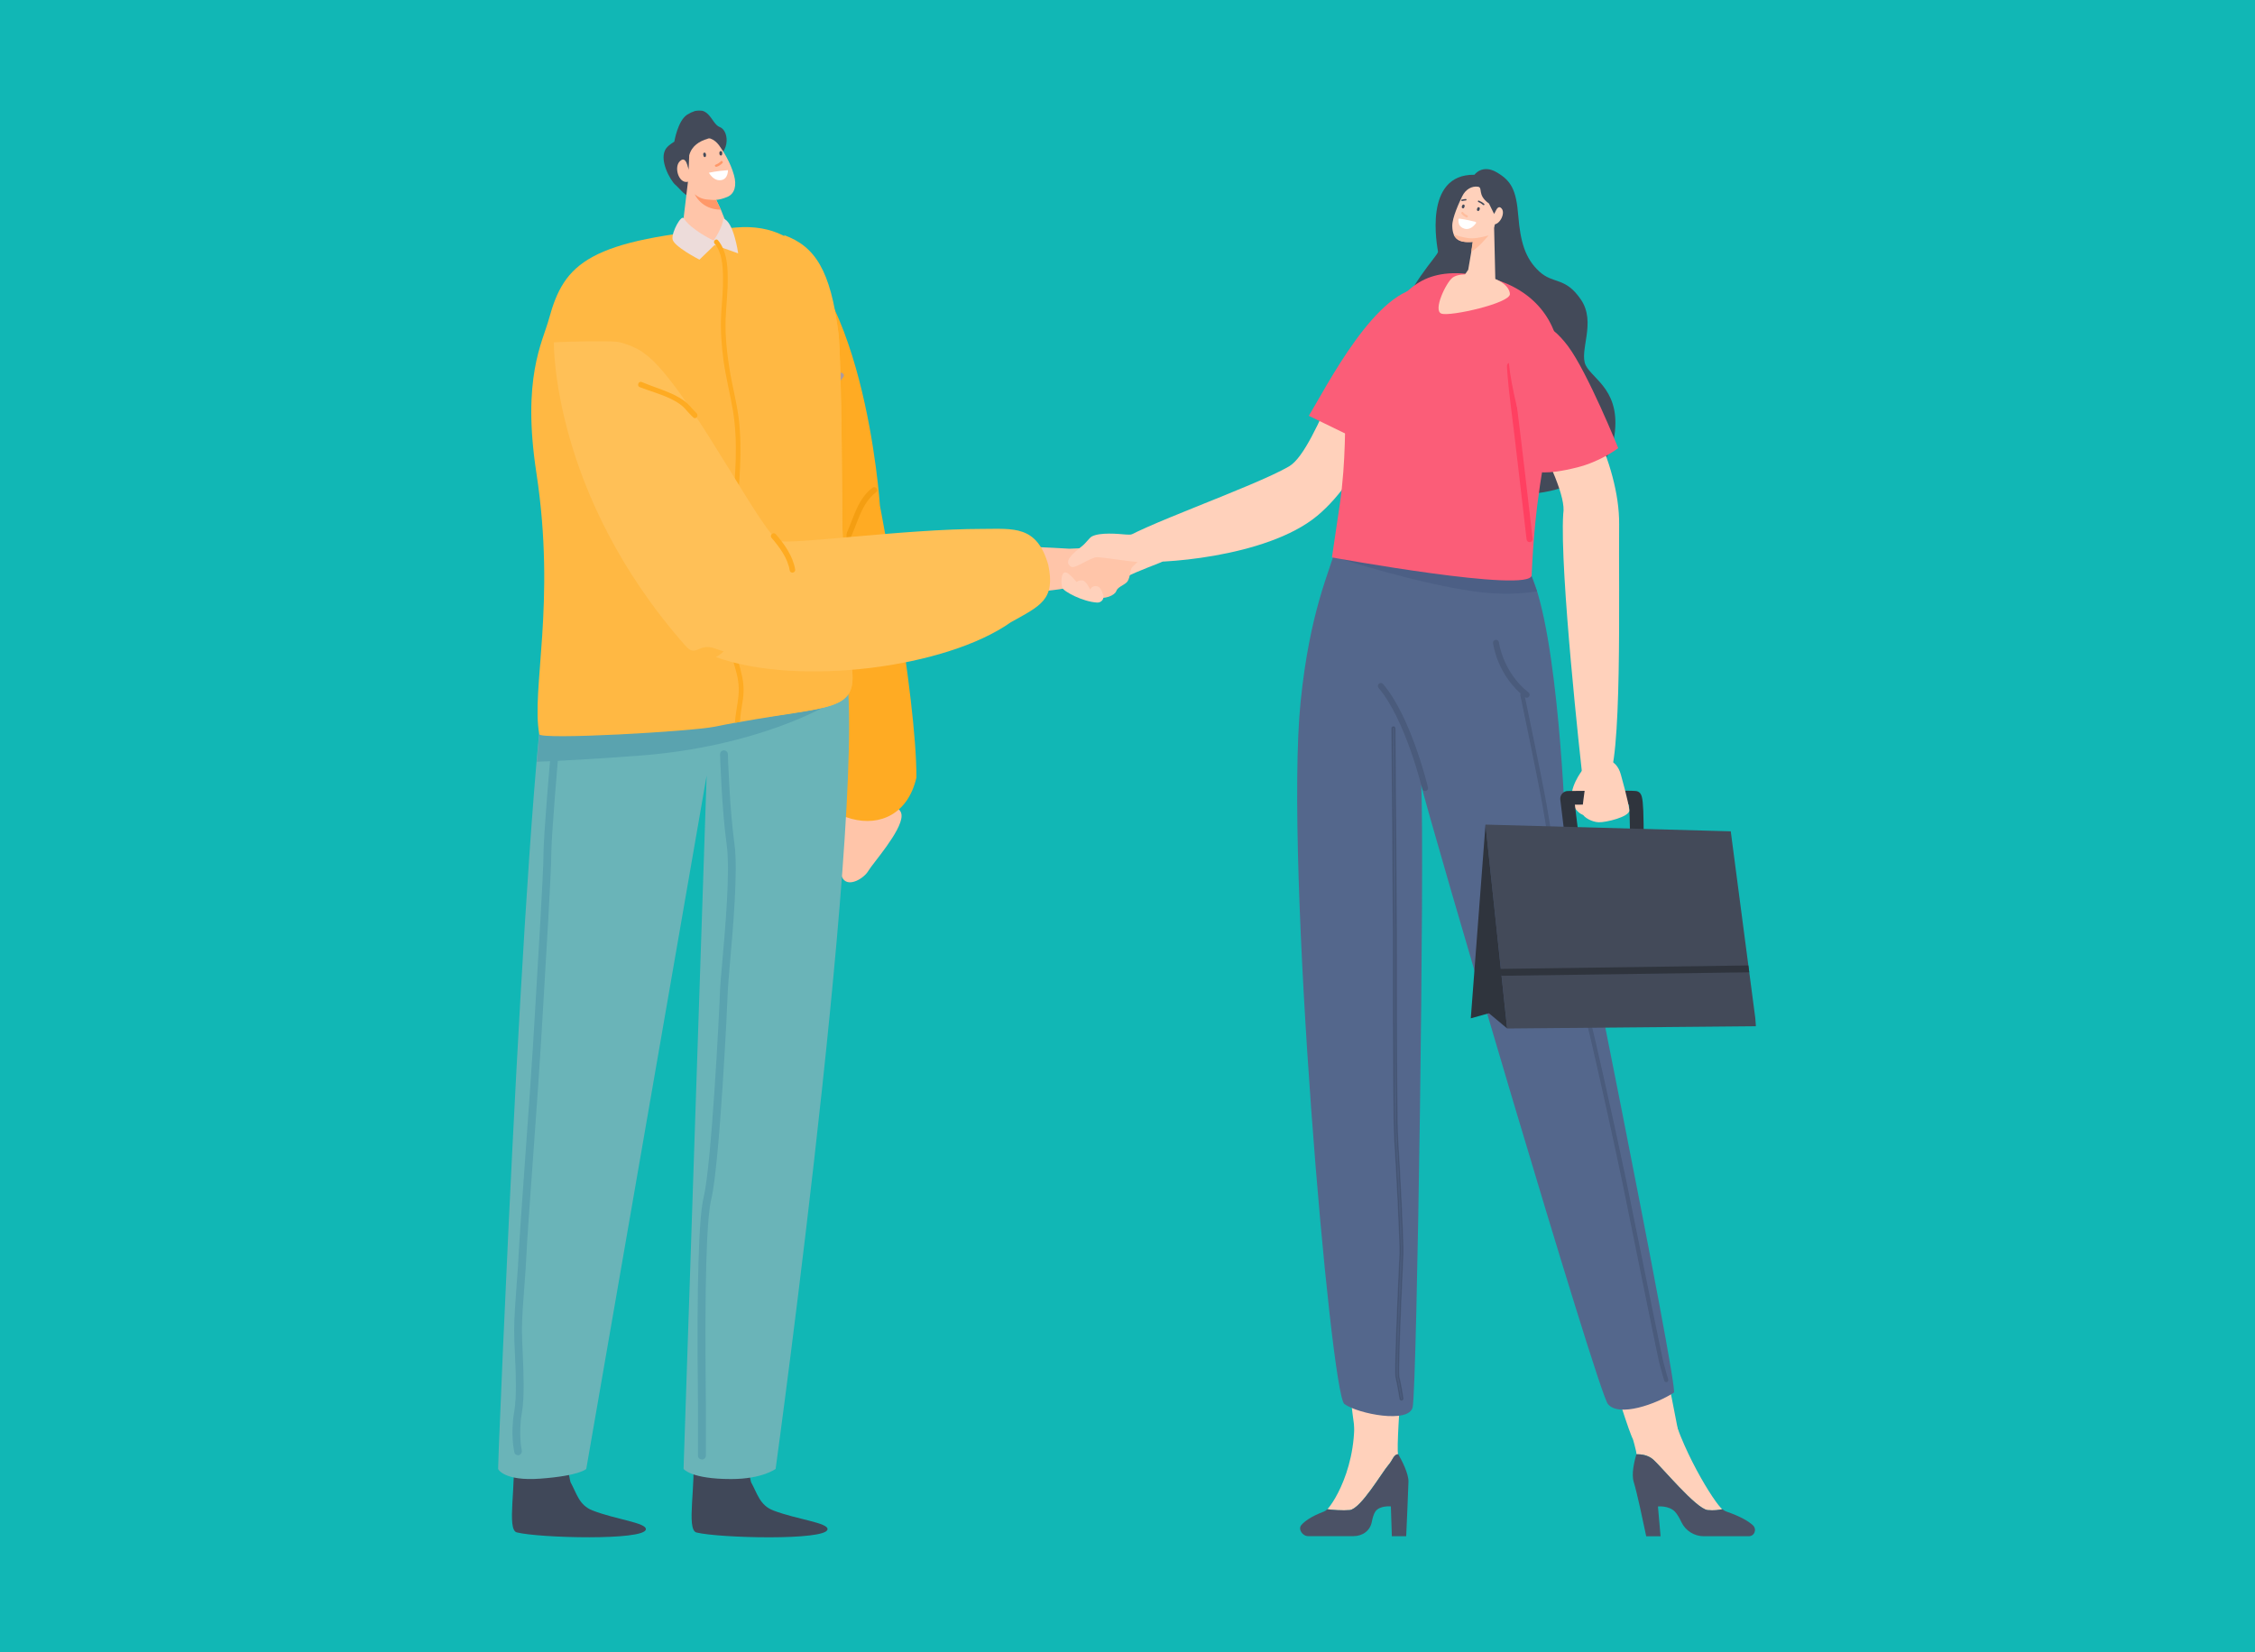 <svg width="1920" height="1407" viewBox="0 0 1920 1407" fill="none" xmlns="http://www.w3.org/2000/svg">
<rect x="0" y="0" width="1920" height="1407" fill="#808080" stroke="none"/>
<g clip-path="url(#clip0_317_10285)">
<rect width="1920" height="1407" fill="#11B7B5"/>
<mask id="mask0_317_10285" style="mask-type:alpha" maskUnits="userSpaceOnUse" x="424" y="94" width="1071" height="1219">
<rect x="424" y="94" width="1071" height="1219" fill="white"/>
</mask>
<g mask="url(#mask0_317_10285)">
<path d="M1255.43 148.828C1255.43 148.828 1261.99 139.502 1274.4 146.77C1286.81 154.038 1290.99 161.821 1292.73 183.818C1294.53 205.815 1298.52 220.094 1310.61 231.221C1322.7 242.349 1332.47 235.402 1345.98 255.019C1359.48 274.637 1344.18 298.885 1350.16 311.106C1356.14 323.326 1381.8 333.103 1373.95 374.782C1366.11 416.461 1282.95 440.259 1238.13 400.188C1193.3 360.117 1177.35 321.075 1187.19 282.419C1196.97 243.764 1224.62 217.843 1224.37 214.305C1223.92 210.703 1211.18 148.185 1255.43 148.828Z" fill="#434A59"/>
<path d="M1182.24 1247.59C1176.77 1253.76 1158.64 1285.15 1149.12 1286.12C1143.97 1286.63 1133.17 1286.05 1130.15 1285.35C1135.29 1280.46 1161.02 1241.67 1150.73 1186.87L1192.27 1189.25C1192.27 1189.25 1188.93 1235.95 1190.47 1238.59C1186.61 1238.46 1185.65 1243.8 1182.24 1247.59Z" fill="#FFD1BB"/>
<path d="M1107.96 1298.92C1110.86 1295.51 1116.45 1291.46 1127.13 1287.41C1128.16 1287.02 1129.19 1286.31 1130.21 1285.35C1133.24 1285.99 1144.04 1286.63 1149.19 1286.12C1158.7 1285.15 1176.84 1253.77 1182.31 1247.59C1185.72 1243.8 1186.68 1238.46 1190.54 1238.52C1193.95 1244.5 1199.41 1255.25 1199.22 1262C1198.9 1271.78 1197.81 1297.95 1197.29 1308.37H1185.07L1184.24 1282.97C1184.24 1282.97 1174.72 1282 1171.05 1287.34C1169.64 1289.34 1168.67 1292.81 1167.97 1296.35C1166.49 1303.68 1160.25 1308.31 1152.27 1308.31H1113.94C1108.93 1308.37 1105.07 1302.33 1107.96 1298.92Z" fill="#4B5266"/>
<path d="M1407.39 1242.9C1414.53 1249.07 1444.18 1285.15 1454.02 1286.12C1459.29 1286.63 1463.6 1286.05 1466.43 1285.35C1459.94 1280.46 1429.52 1231.83 1421.54 1193.5L1380.32 1192.28C1380.32 1192.28 1394.08 1235.89 1393.31 1238.52C1397.1 1238.46 1402.96 1239.1 1407.39 1242.9Z" fill="#FFD1BB"/>
<path d="M1492.35 1298.92C1488.56 1295.51 1481.81 1291.46 1470.04 1287.41C1468.88 1287.02 1467.66 1286.31 1466.44 1285.35C1463.61 1285.99 1459.36 1286.64 1454.02 1286.12C1444.18 1285.16 1414.54 1249.01 1407.4 1242.9C1402.96 1239.1 1397.11 1238.52 1393.25 1238.59C1391.51 1244.57 1388.94 1255.31 1391 1262.07C1393.96 1271.84 1398.59 1293.9 1401.67 1308.44H1413.89L1411.64 1283.03C1411.64 1283.03 1420.84 1282.07 1426.05 1287.41C1427.98 1289.4 1429.97 1292.87 1431.64 1296.41C1435.12 1303.74 1442.64 1308.38 1450.61 1308.38H1488.94C1493.96 1308.38 1496.15 1302.33 1492.35 1298.92Z" fill="#4B5266"/>
<path d="M1307.59 502.971C1292.67 449.072 1163.72 383.8 1143.07 460.726C1136.71 484.331 1126.62 532.405 1118.46 612.933C1103.92 755.914 1146.26 1192.28 1157.06 1239.3C1160.41 1253.96 1184.19 1240.39 1187.28 1225.47C1191.2 1206.37 1206.03 653.627 1202.94 591.109C1206.61 610.726 1380.77 1213.44 1390.35 1225.47C1399.94 1237.43 1416.22 1249.46 1431.78 1239.3C1436.29 1236.34 1323.24 727.088 1323.24 727.088C1323.24 727.088 1322.63 557.449 1307.59 502.971Z" fill="#FFD1BB"/>
<path d="M1302.99 488.286C1279.13 406.071 1157.85 390.889 1138.04 464.642C1131.96 487.277 1115.25 520.411 1107.4 597.624C1093.48 734.665 1132.97 1187.34 1144.67 1195.78C1156.37 1204.22 1199.9 1212.7 1202.81 1198.4C1206.55 1180.09 1213.06 728.44 1210.1 668.489C1213.6 687.309 1359.85 1184.31 1369.03 1195.78C1378.21 1207.26 1410.31 1195.78 1425.23 1186.04C1429.56 1183.21 1332.87 705.753 1332.87 705.753C1332.87 705.753 1327.05 538.992 1302.99 488.286Z" fill="#54678C"/>
<path opacity="0.12" d="M1213.55 673.732C1213.69 673.723 1213.83 673.702 1213.98 673.667C1215.33 673.343 1216.17 671.981 1215.85 670.626C1215.26 668.176 1201.22 610.309 1177.59 582.571C1176.68 581.511 1175.09 581.385 1174.03 582.288C1172.97 583.192 1172.84 584.785 1173.74 585.845C1196.6 612.669 1210.8 671.211 1210.94 671.8C1211.23 673.011 1212.34 673.808 1213.55 673.732Z" fill="black"/>
<g opacity="0.12">
<path d="M1299.88 594.251C1300.63 594.251 1301.37 593.919 1301.86 593.283C1302.72 592.185 1302.53 590.599 1301.43 589.739C1279.66 572.685 1276.27 547.36 1276.24 547.106C1276.07 545.723 1274.81 544.747 1273.43 544.913C1272.04 545.086 1271.06 546.347 1271.23 547.73C1271.37 548.85 1274.92 575.389 1298.32 593.714C1298.78 594.075 1299.33 594.251 1299.88 594.251Z" fill="black"/>
<path d="M1418.7 1176.63C1418.82 1176.63 1418.94 1176.61 1419.06 1176.57C1419.73 1176.37 1420.1 1175.67 1419.9 1175C1419.88 1174.92 1417.33 1166.43 1415.65 1159.72C1414.39 1154.67 1399.81 1082.73 1391.1 1039.75C1388.03 1024.63 1385.59 1012.58 1384.51 1007.27C1380.81 989.193 1350.41 848.056 1342.63 826.895C1336.88 811.268 1327.42 752.98 1321.16 714.411C1319.13 701.916 1317.37 691.126 1316.22 684.694C1311.57 658.86 1297.57 592.164 1297.43 591.495C1297.28 590.812 1296.61 590.376 1295.93 590.519C1295.25 590.662 1294.82 591.331 1294.96 592.013C1295.1 592.684 1309.09 659.343 1313.73 685.141C1314.89 691.552 1316.64 702.333 1318.66 714.815C1324.94 753.48 1334.43 811.912 1340.26 827.765C1348 848.803 1378.34 989.72 1382.03 1007.78C1383.12 1013.09 1385.56 1025.13 1388.62 1040.25C1397.9 1086.03 1411.93 1155.23 1413.21 1160.34C1414.9 1167.1 1417.46 1175.64 1417.49 1175.73C1417.65 1176.27 1418.15 1176.63 1418.7 1176.63Z" fill="black" stroke="black"/>
</g>
<path opacity="0.12" d="M1193.26 1192.42C1193.33 1192.42 1193.4 1192.41 1193.46 1192.4C1194.15 1192.29 1194.62 1191.65 1194.51 1190.96C1194.42 1190.4 1192.32 1177.2 1191.06 1172.51C1190.34 1169.82 1191.59 1131.4 1194.41 1069.74L1194.49 1068.09C1194.92 1058.67 1191.56 993.339 1190.1 971.237C1189.25 958.382 1188.87 901.712 1188.95 802.799L1188.95 795.796C1188.95 779.787 1187.69 621.854 1187.68 620.261C1187.67 619.567 1187.11 619.009 1186.41 619.009C1186.41 619.009 1186.41 619.009 1186.4 619.009C1185.71 619.014 1185.15 619.583 1185.15 620.28C1185.17 621.873 1186.43 779.797 1186.43 795.796L1186.43 802.797C1186.34 901.766 1186.73 958.493 1187.58 971.405C1189 992.855 1192.38 1058.83 1191.97 1067.97L1191.89 1069.62C1189.83 1114.72 1187.58 1169.3 1188.62 1173.16C1189.85 1177.73 1192 1191.22 1192.02 1191.35C1192.12 1191.97 1192.65 1192.42 1193.26 1192.42Z" fill="black" stroke="black"/>
<path d="M1300.9 483.804C1299.29 480.846 1297.49 478.016 1295.43 475.25L1142.56 476.279C1142.56 476.279 1207.19 496.99 1254.98 503.679C1279.09 507.024 1295.96 505.544 1308.69 503.679C1305.73 496.604 1304.37 490.236 1300.9 483.804Z" fill="#4C5F85"/>
<path d="M1175.56 274.962C1150.11 274.544 1122.76 382.492 1097.55 397.209C1067.94 414.538 964.133 450.294 953.785 461.31C946.54 469.081 945.557 474.434 965.997 477.943C983.111 480.908 1078.25 475.312 1121.54 439.295C1162.11 405.55 1186.22 336.597 1191.82 313.016C1196.36 293.973 1188.94 275.182 1175.56 274.962Z" fill="#FFD1BB"/>
<path d="M1114.39 354.145L1171.68 382.02C1171.68 382.02 1232.21 245.624 1213.07 244.979C1172.6 243.534 1128.98 330.203 1114.39 354.145Z" fill="#FB5D78"/>
<path d="M1304.11 489.912C1309.25 367.963 1337.03 330.915 1325.52 289.236C1316.84 257.72 1289.38 237.073 1248.67 233.15C1204.49 228.905 1193.62 254.182 1173.49 275.922C1133.62 318.951 1151.95 350.982 1140.76 429.516C1137.86 449.584 1134.07 474.732 1134.07 474.732C1134.07 474.732 1303.4 505.67 1304.11 489.912Z" fill="#FB5D78"/>
<path d="M1252.34 233.987C1252.34 233.987 1241.92 232.443 1236.58 236.624C1231.25 240.804 1219.8 264.474 1227.32 267.111C1234.85 269.748 1286.04 258.171 1285.59 250.388C1285.2 242.67 1273.31 233.987 1252.34 233.987Z" fill="#FFD1BB"/>
<path d="M1272.09 191.344L1273.25 241.449C1273.31 247.109 1252.15 252.383 1243.15 245.244C1240.51 243.121 1250.09 229.743 1250.09 229.743L1255.5 198.29L1272.09 191.344Z" fill="#FFD1BB"/>
<path d="M1267.78 173.336L1272.86 183.692C1275.17 194.047 1267 204.531 1256.46 205.753C1243.34 207.297 1236.78 204.789 1236.52 192.504C1236.39 185.3 1242.57 172.179 1245.01 167.097C1247.9 161.18 1253.18 158.35 1258.26 158.993C1263.08 159.7 1257.23 165.875 1267.78 173.336Z" fill="#FFD1BB"/>
<path d="M1249.32 183.434C1247.91 182.791 1246.68 181.955 1245.72 180.733C1244.95 179.832 1243.66 181.183 1244.43 182.083C1245.53 183.37 1246.88 184.399 1248.42 185.106C1249.51 185.556 1250.42 183.948 1249.32 183.434Z" fill="#FFBD9D"/>
<path d="M1259.35 176.551C1259.16 176.487 1258.58 176.229 1258.13 176.808C1257.81 177.259 1257.49 177.902 1257.49 178.545C1257.42 179.252 1258.13 179.831 1258.77 179.703C1259.74 179.574 1260.64 177.066 1259.35 176.551Z" fill="#434A59"/>
<path d="M1246.49 174.3C1246.3 174.236 1245.72 173.978 1245.27 174.557C1244.88 175.008 1244.62 175.651 1244.62 176.294C1244.56 177.001 1245.27 177.58 1245.91 177.452C1246.81 177.323 1247.71 174.815 1246.49 174.3Z" fill="#434A59"/>
<path d="M1347.39 655.792C1347.39 655.792 1334.59 672.001 1338.97 683.964C1343.34 695.928 1353.82 696.892 1357.68 691.618C1361.54 686.344 1361.35 648.588 1347.39 655.792Z" fill="#FFD1BB"/>
<path d="M1256.26 188.964C1254.08 188.385 1248.61 187.035 1242.63 186.199C1242.18 186.134 1241.79 186.456 1241.79 186.906C1241.73 188.193 1241.86 190.765 1243.02 192.245C1245.33 195.139 1251.31 197.519 1256.71 190.058C1257.04 189.736 1256.78 189.157 1256.26 188.964Z" fill="white"/>
<path d="M1271.76 182.66C1272.47 181.696 1273.05 180.666 1273.5 179.637C1274.46 177.579 1276.33 174.813 1278.64 177.708C1282.05 181.888 1276.39 192.437 1270.99 190.958C1267 189.8 1269.96 185.04 1271.76 182.66Z" fill="#FFD1BB"/>
<path d="M1259.1 170.826C1260.71 171.47 1262.44 172.434 1263.73 173.656C1264.37 174.235 1263.47 175.136 1262.83 174.557C1261.67 173.528 1260.19 172.627 1258.78 172.113C1258 171.791 1258.33 170.569 1259.1 170.826Z" fill="#434A59"/>
<path d="M1244.69 169.99C1245.78 169.733 1246.81 169.604 1247.91 169.476C1248.74 169.347 1248.94 170.634 1248.16 170.698C1247.07 170.827 1245.98 170.955 1244.95 171.212C1244.11 171.405 1243.85 170.119 1244.69 169.99Z" fill="#434A59"/>
<path d="M1267.45 200.477C1267.2 200.734 1258.45 211.604 1252.73 214.241L1253.82 206.073C1245.33 206.716 1239.99 205.301 1237.74 199.77C1237.81 199.77 1246.81 202.921 1252.92 202.986C1259.03 203.05 1267.45 200.477 1267.45 200.477Z" fill="#FFBD9D"/>
<path d="M1331.44 705.32L1328.49 680.879C1328.29 679.142 1328.87 677.341 1330.09 675.926C1331.32 674.511 1333.05 673.675 1334.85 673.675C1391.51 673.031 1393.06 673.546 1394.21 673.996C1397.88 675.347 1398.65 678.949 1399.17 690.591C1399.42 696.38 1399.49 708.021 1399.49 708.214C1399.49 711.43 1396.91 714.325 1393.7 714.711C1390.48 715.097 1387.85 712.781 1387.85 709.629C1387.78 703.004 1387.46 689.304 1387.01 685.188C1378.91 685.059 1357.62 685.188 1340.9 685.317L1343.41 705.77C1343.79 708.922 1341.16 708.922 1337.94 709.694C1336.78 709.951 1335.69 709.887 1334.72 709.501C1332.99 708.922 1331.7 707.378 1331.44 705.32Z" fill="#2F343D"/>
<path d="M1495.44 874.027L1283.28 875.957L1264.82 702.295L1473.64 708.019L1485.4 797.68L1495.44 874.027Z" fill="#434A59"/>
<path d="M1252.29 867.287L1264.82 702.28L1283.23 875.881L1267.76 862.962L1252.29 867.287Z" fill="#2F343D"/>
<path d="M1489.39 828.103L1278.13 831.062L1277.49 825.209L1488.62 822.25L1489.39 828.103Z" fill="#2F343D"/>
<path d="M1380.13 659.908C1380.13 659.908 1387.07 684.607 1387.27 690.138C1387.46 695.734 1367.14 700.558 1361.22 700.301C1355.3 700.108 1348.49 696.12 1347.39 693.033C1346.3 689.946 1349.96 672.322 1349.64 667.627C1349.32 662.931 1342.44 652.061 1352.86 648.459C1363.28 644.793 1376.08 644.729 1380.13 659.908Z" fill="#FFD1BB"/>
<path d="M1302.38 461.742C1301.09 461.742 1300 460.777 1299.8 459.491C1299.67 458.591 1289.32 368.222 1286.49 346.611C1283.6 324.871 1283.08 311.75 1283.08 311.621C1283.02 310.206 1284.11 308.984 1285.59 308.984C1287 308.92 1288.23 310.013 1288.23 311.493C1288.23 311.621 1288.74 324.485 1291.57 345.968C1294.46 367.579 1304.82 458.012 1304.95 458.912C1305.14 460.327 1304.11 461.614 1302.7 461.742C1302.57 461.742 1302.44 461.742 1302.38 461.742Z" fill="#FF4061"/>
<path d="M1288.35 299.027C1271.55 318.157 1336.1 408.893 1331 437.639C1327.87 485.792 1345.91 648.94 1347.6 663.96C1348.83 674.514 1352.28 678.728 1368.18 665.419C1381.52 654.294 1378.02 502.913 1378.6 446.594C1379.15 393.822 1342.22 330.803 1327.87 311.274C1316.3 295.483 1297.17 288.973 1288.35 299.027Z" fill="#FFD1BB"/>
<path d="M1307.35 401.372C1307.35 401.372 1315.11 405.083 1342.85 398.087C1363.4 392.892 1377.83 381.644 1377.83 381.644C1377.83 381.644 1351.81 317.229 1335.07 294.816C1318.33 272.404 1304.42 272.685 1297.65 274.361C1290.89 276.038 1287.65 282.287 1285.5 289.199C1277.83 313.683 1307.35 401.372 1307.35 401.372Z" fill="#FB5D78"/>
<path d="M986.367 467.326C986.367 467.326 990.774 477.351 989.816 478.257C988.858 479.163 967.465 486.651 959.29 491.302C951.116 496.012 932.597 473.546 935.407 470.466C938.216 467.326 986.367 467.326 986.367 467.326Z" fill="#FFD1BB"/>
<path d="M910.501 467.326C910.501 467.326 963.321 464.544 969.119 470.151C974.943 475.82 964.606 481.252 963.406 483.86C962.206 486.467 962.022 493.478 959.276 496.025C956.531 498.571 951.587 500.035 950.43 503.419C949.238 506.889 941.17 510.899 931.203 508.735C921.261 506.633 919.928 507.367 911.952 504.279C900.687 499.927 913.364 500.137 902.299 501.837C891.357 503.484 832.022 510.13 827.133 504.278C822.243 498.426 802.996 470.336 815.943 465.087C823.359 462.132 910.501 467.326 910.501 467.326Z" fill="#FFC5A9"/>
<path d="M976.267 452.777C976.267 452.777 966.089 455.889 958.927 455.267C951.764 454.644 936.685 453.213 929.649 456.885C927.638 457.943 924.685 462.424 921.481 464.975C913.502 471.323 904.957 478.294 911.994 482.712C915.324 484.828 928.643 474.373 934.298 474.56C939.952 474.746 960.623 478.045 967.283 478.543C973.943 479.04 988.77 472.879 988.833 469.892C988.77 467.029 976.267 452.777 976.267 452.777Z" fill="#FFD1BB"/>
<path d="M934.153 513.205C937.73 513.388 940.428 510.032 939.361 506.737C938.357 503.503 936.726 499.965 934.404 499.354C929.886 498.134 928.255 502.161 928.255 502.161C928.255 502.161 924.804 494.717 921.792 494.351C918.78 493.985 916.897 495.267 916.835 495.755C916.772 496.243 909.932 486.725 906.607 487.518C903.281 488.311 903.407 496.365 904.411 500.392C905.289 503.686 922.043 512.534 934.153 513.205Z" fill="#FFD1BB"/>
<path d="M738.962 685.142C738.962 685.142 710.99 690.142 704.858 701.486C698.939 712.901 697.315 743.131 701.543 740.312C705.77 737.494 711.762 711.775 711.762 711.775C711.762 711.775 712.886 741.512 717.817 748.559C722.96 755.676 735.573 748.138 739.378 741.655C743.183 735.173 767.494 708.046 767.637 694.94C767.85 681.622 738.962 685.142 738.962 685.142Z" fill="#FFC5A9"/>
<path d="M647.557 197.603C735.645 222.262 749.223 430.761 749.223 430.761C749.223 430.761 780.281 591.131 780.281 662.182C766.19 723.837 685.683 705.821 665.206 628.124C637.472 522.897 666.03 551.571 649.466 494.48C552.333 390.677 552.973 171.014 647.557 197.603Z" fill="#FFAB23"/>
<path d="M658.474 1286.46C646.799 1281.98 644.833 1271.89 639.511 1262.41C639.131 1261.73 636.636 1247.93 636.499 1246.89C636.18 1242.12 621.791 1230.03 615.783 1240.33C604.014 1260.65 588.66 1230.51 589.754 1238.73C593.111 1263.1 583.86 1303.05 593.078 1305.22C612.666 1310 703.298 1312.2 704.564 1302.57C705.502 1296.87 678.725 1294.17 658.474 1286.46Z" fill="#404859"/>
<path d="M504.481 1286.42C492.976 1281.94 491.032 1271.85 485.782 1262.36C485.407 1261.68 482.939 1247.88 482.803 1246.84C482.486 1242.07 468.302 1229.97 462.39 1240.27C450.811 1260.58 435.662 1230.43 436.746 1238.64C440.071 1263.02 430.986 1302.97 440.069 1305.13C459.369 1309.94 548.657 1312.2 549.899 1302.57C550.733 1296.87 524.351 1294.16 504.481 1286.42Z" fill="#404859"/>
<path d="M471.228 543.422C490.024 501.823 633.244 447.859 670.978 438.996C673.765 480.881 693.062 506.97 715.931 552.143C747.877 615.327 660.401 1251.03 660.401 1251.03C660.401 1251.03 649.181 1259.68 622.452 1259.68C588.22 1259.68 582.002 1251.03 582.002 1251.03L601.655 660.572L499.172 1251.03C499.172 1251.03 494.026 1256.82 460.08 1259.33C428.92 1261.68 423.989 1251.03 423.989 1251.03C423.989 1251.03 449.645 591.168 471.228 543.422Z" fill="#6AB4B8"/>
<path d="M440.988 1239.4C441.203 1239.4 441.488 1239.4 441.774 1239.33C443.561 1238.9 444.633 1237.11 444.275 1235.32C444.275 1235.18 441.202 1221.53 444.347 1203.23C446.705 1189.51 445.776 1169.71 445.062 1152.27C444.704 1144.98 444.418 1138.12 444.418 1132.76C444.418 1122.25 445.562 1106.81 446.634 1093.23C447.349 1083.87 447.992 1075.07 448.206 1069.07C448.42 1061.35 451.422 1019.61 454.352 979.225C456.925 943.415 459.569 906.391 460.427 891.309C460.784 884.662 461.427 874.727 462.142 862.862C465.001 814.973 469.36 742.711 469.36 728.773C469.36 711.762 475.364 643.359 475.435 642.645C475.578 640.858 474.22 639.214 472.434 639.071C470.647 638.928 469.003 640.286 468.86 642.073C468.574 644.932 462.714 711.476 462.714 728.773C462.714 742.497 458.212 817.618 455.496 862.505C454.781 874.37 454.209 884.376 453.781 890.952C452.923 906.034 450.279 943.058 447.706 978.796C444.704 1021.11 441.846 1061.06 441.56 1068.86C441.345 1074.72 440.702 1083.44 439.987 1092.73C438.987 1106.45 437.772 1122.03 437.772 1132.76C437.772 1138.26 438.058 1145.19 438.415 1152.55C439.201 1169.64 440.059 1189.08 437.843 1202.09C434.484 1221.74 437.772 1236.18 437.915 1236.75C438.129 1238.33 439.487 1239.4 440.988 1239.4Z" fill="#5AA3AF"/>
<path d="M597.721 1243.04C599.579 1243.04 601.008 1241.54 601.008 1239.75V1195.65C601.008 1194.51 601.008 1191.86 600.937 1188.08C599.936 1094.44 601.509 1038.33 605.582 1021.39C612.8 991.446 619.375 854.641 619.733 842.919C619.875 839.488 620.519 831.697 621.376 821.905C624.021 791.885 628.523 741.637 625.307 718.479C621.162 688.531 619.733 642.715 619.733 642.286C619.661 640.427 618.16 639.069 616.302 639.069C614.444 639.141 613.015 640.642 613.086 642.5C613.086 642.929 614.516 689.102 618.732 719.408C621.877 741.852 617.446 791.599 614.801 821.333C613.872 831.626 613.229 839.059 613.086 842.704C612.443 862.432 605.797 992.304 599.079 1019.89C594.862 1037.33 593.218 1094.01 594.219 1188.22C594.29 1192.01 594.291 1194.58 594.291 1195.72V1239.82C594.362 1241.61 595.863 1243.04 597.721 1243.04Z" fill="#5AA3AF"/>
<path d="M462.146 596.399L701.703 601.975C701.703 601.975 643.315 635.926 545.905 643.431C508.314 646.29 479.012 647.934 457.072 648.791C458.716 629.207 460.431 611.552 462.146 596.399Z" fill="#5AA3AF"/>
<path d="M742.878 415.419C728.688 426.026 726.322 444.866 718.155 459.596C716.675 462.193 720.546 464.859 722.026 462.262C729.934 448.187 732.3 429.347 746.021 419.161C748.367 417.057 745.434 413.55 742.878 415.419Z" fill="#F49E12"/>
<path d="M725.431 529.756C723.872 521.511 722.758 513.712 722.312 505.245C721.644 488.31 721.421 471.374 720.753 454.439C720.084 437.504 719.639 420.346 719.639 403.188C719.639 394.721 719.416 386.253 719.861 377.785C720.084 369.318 720.753 360.85 720.753 352.16C720.753 333.888 715.405 316.507 712.731 298.458C712.286 295.561 707.83 296.675 708.275 299.795C710.726 315.616 715.628 330.991 716.074 347.035C716.296 355.502 715.851 364.193 715.405 372.66C714.96 381.128 714.96 389.595 714.96 398.063C715.182 431.933 716.297 465.581 717.411 499.451C717.633 508.364 718.302 517.278 719.861 526.191C721.421 534.881 723.426 543.572 722.758 552.708C722.535 555.604 727.214 555.604 727.437 552.708C728.105 545.131 726.768 537.332 725.431 529.756Z" fill="#FEAB22"/>
<path d="M714.131 318.364C710.256 323.955 705.317 328.595 699.351 331.617C696.596 333.029 698.825 337.167 701.579 335.756C708.46 332.337 713.881 327.054 718.237 320.82C719.705 318.445 715.822 316.001 714.131 318.364Z" fill="#AF9A9A"/>
<path d="M612.69 108.161C622.048 111.503 621.38 134.455 604.224 135.123C598.208 135.346 591.078 162.532 587.959 165.874C584.84 169.217 579.047 160.749 575.036 157.407C571.026 154.064 559.885 134.9 567.684 125.764C569.912 123.09 574.145 120.639 574.145 120.639C574.145 120.639 577.042 102.812 585.062 97.687C603.778 86.1 605.115 105.264 612.69 108.161Z" fill="#434A59"/>
<path d="M630.073 614.878C628.736 615.101 627.399 615.323 625.84 615.546C620.493 616.66 614.7 617.552 608.684 618.889C587.518 623.123 460.075 630.253 459.183 625.351C452.054 587.247 473.666 514.158 456.733 402.966C444.256 321.855 461.857 291.773 467.427 271.495C480.35 224.032 500.847 203.978 626.954 193.727C689.339 188.602 709.168 245.424 713.847 283.528C716.743 306.034 717.189 447.755 717.189 447.755C717.189 447.755 720.531 532.43 725.21 568.083C730.335 606.187 707.831 600.839 630.073 614.878Z" fill="#FFB843"/>
<path d="M725.21 567.861C720.531 532.208 717.189 447.532 717.189 447.532C717.189 447.532 716.743 306.034 713.847 283.305C707.163 230.272 694.017 209.771 667.504 200.189C674.856 218.016 690.007 253.223 693.794 299.795C697.805 350.6 713.178 554.045 655.918 610.198C712.733 601.508 729.666 601.508 725.21 567.861Z" fill="#FFB843"/>
<path d="M618.037 203.978C609.793 212.891 581.051 207.543 580.16 201.527L586.399 149.384L603.778 157.629L608.457 167.21L613.804 178.575L620.934 196.402C624.498 202.195 620.265 201.304 618.037 203.978Z" fill="#FFC5A9"/>
<path d="M613.8 178.575C597.09 178.575 591.52 165.428 591.52 165.428L608.23 167.21L613.8 178.575Z" fill="#FF9869"/>
<path d="M586.84 132.226L585.949 153.618C586.172 161.863 592.856 168.994 601.768 169.885C608.452 170.554 611.795 170.776 619.37 167.657C625.608 164.983 627.391 157.852 624.94 149.162C621.821 138.02 615.805 128.661 612.24 123.759C610.235 121.085 607.784 119.079 605.333 118.188C604.442 117.742 603.328 117.742 602.437 118.188C595.752 120.193 589.068 123.981 586.84 132.226Z" fill="#FFC5A9"/>
<path d="M603.56 147.156C603.56 147.156 609.798 145.596 619.824 144.928C619.824 144.928 620.047 152.504 614.032 153.395C611.358 153.841 607.347 153.173 603.56 147.156Z" fill="white"/>
<path d="M586.845 144.928C586.177 143.591 585.509 142.032 585.286 140.695C584.395 137.798 582.612 133.787 579.047 137.129C573.7 141.809 577.488 155.624 584.84 154.956C590.188 154.287 588.628 148.494 586.845 144.928Z" fill="#FFC5A9"/>
<path d="M607.567 204.869C607.567 204.869 615.365 193.95 615.81 186.151C624.722 188.379 628.51 215.788 628.51 215.788L608.458 208.657L595.535 221.136C595.535 221.136 573.255 209.771 572.586 203.532C571.918 197.293 580.161 182.586 582.167 185.928C588.628 195.956 607.567 204.869 607.567 204.869Z" fill="#EDDCDA"/>
<path d="M609.346 140.248C611.129 139.579 612.466 138.688 613.803 137.351C614.694 136.46 616.031 138.02 615.14 138.911C613.803 140.248 612.243 141.362 610.237 142.031C608.9 142.476 608.009 140.694 609.346 140.248Z" fill="#FF9869"/>
<path d="M599.622 130.031C599.84 130.076 600.586 129.778 600.838 130.742C601.182 131.27 601.217 132.188 601.079 132.842C600.895 133.715 600.149 134.013 599.541 133.657C598.761 133.037 598.222 130.191 599.622 130.031Z" fill="#434A59"/>
<path d="M613.578 128.668C613.792 128.73 614.558 128.486 614.741 129.466C615.046 130.017 615.014 130.935 614.83 131.578C614.584 132.435 613.818 132.678 613.237 132.28C612.228 131.758 612.109 128.942 613.578 128.668Z" fill="#434A59"/>
<path d="M632.525 595.715C631.633 602.177 630.297 608.416 630.074 614.879C628.737 615.101 627.4 615.324 625.841 615.547C626.063 607.971 628.069 600.394 628.737 592.818C629.628 584.351 628.291 576.552 625.841 568.53C623.612 560.731 621.162 553.154 619.825 545.132C618.711 537.11 618.265 529.089 618.265 521.067C617.597 491.43 621.162 461.794 623.612 432.38C626.063 405.195 628.514 376.895 624.058 349.71C621.607 335.448 618.043 321.41 616.037 307.149C614.255 294.225 613.364 280.855 614.032 267.708C614.701 257.012 615.814 246.316 615.592 235.397C615.369 226.038 614.701 214.897 608.462 207.544C606.68 205.538 609.576 202.641 611.358 204.647C618.488 213.337 619.602 225.37 619.602 236.289C619.825 248.099 618.265 259.909 617.82 271.942C617.374 286.203 618.934 300.464 621.162 314.502C623.39 328.318 627.177 342.133 628.96 356.172C632.302 384.026 629.405 412.325 626.955 440.179C624.281 470.261 620.939 500.566 622.721 530.871C623.167 538.447 623.835 545.801 625.618 552.931C627.4 560.062 629.851 566.97 631.411 574.1C633.193 581.231 633.639 588.362 632.525 595.715Z" fill="#FEAB22"/>
<path d="M542.617 297.151L542.826 297.227C545.602 298.718 548.226 300.626 550.982 302.821C551.323 303.183 551.742 303.336 552.084 303.699C552.426 304.061 552.977 304.5 553.319 304.863C553.87 305.301 554.212 305.664 554.763 306.103C555.447 306.828 556.207 307.343 556.891 308.068C557.024 308.354 557.443 308.507 557.575 308.793C595.704 347.894 649.803 456.19 664.031 461.395C678.469 466.678 884.977 430.714 892.317 483.939C898.662 530.156 704.228 587.004 608.738 552.304C594.509 547.098 592.857 560.635 583.512 549.861C469.473 420.584 471.588 291.569 471.588 291.569C471.588 291.569 498.202 290.154 520.738 290.807C521.938 290.771 523.27 291.021 524.469 290.985L524.678 291.062C525.383 291.082 525.801 291.236 526.505 291.256L526.715 291.333C527.419 291.353 528.047 291.583 528.465 291.736C533.012 292.925 537.615 294.609 542.617 297.151Z" fill="#FFC057"/>
<path d="M568.713 335.741C569.76 336.123 570.729 336.715 571.985 337.175C576.016 339.124 579.972 341.283 583.411 344.203C583.621 344.279 582.426 341.707 582.559 341.993C585.33 346.091 588.102 350.189 590.873 354.288C621.469 400.361 651.836 456.791 662.089 460.542C672.617 464.394 769.878 450.456 836.46 450.456C862.757 450.456 882.9 447.098 892.579 481.211C898.733 510.869 885.864 515.905 860.686 529.946C805.238 569.205 678.896 584.815 609.464 559.584C622.952 553.841 635.624 522.516 635.41 515.319C633.663 463.666 596.37 385.958 571.408 340.048C569.928 337.608 569.984 338.104 568.713 335.741Z" fill="#FFC057"/>
<path d="M569.595 334.315C570.641 334.697 571.61 335.289 572.866 335.749C576.898 337.698 580.853 339.857 584.293 342.777C584.502 342.853 584.635 343.139 584.844 343.216C587.656 345.906 590.238 349.223 593.051 351.913C594.286 353.076 593.959 354.618 593.158 355.511C592.433 356.195 591.366 356.517 590.473 355.715C587.452 352.949 585.002 349.917 582.267 347.018C579.797 344.691 576.964 342.705 573.769 341.062C572.8 340.47 571.753 340.087 570.784 339.495C562.302 335.443 553.417 333.141 544.705 329.717C541.985 328.721 543.592 324.326 546.312 325.322C553.692 328.496 561.796 330.987 569.595 334.315Z" fill="#FEAB22"/>
<path d="M656.937 458.093C663.756 466.045 670.61 475.196 672.417 485.823C672.963 488.87 677.571 487.946 677.025 484.899C675.029 473.492 667.986 463.559 660.484 454.882C658.432 452.708 654.962 455.709 656.937 458.093Z" fill="#FEAB22"/>
</g>
</g>
<defs>
<clipPath id="clip0_317_10285">
<rect width="1920" height="1407" fill="white"/>
</clipPath>
</defs>
</svg>
